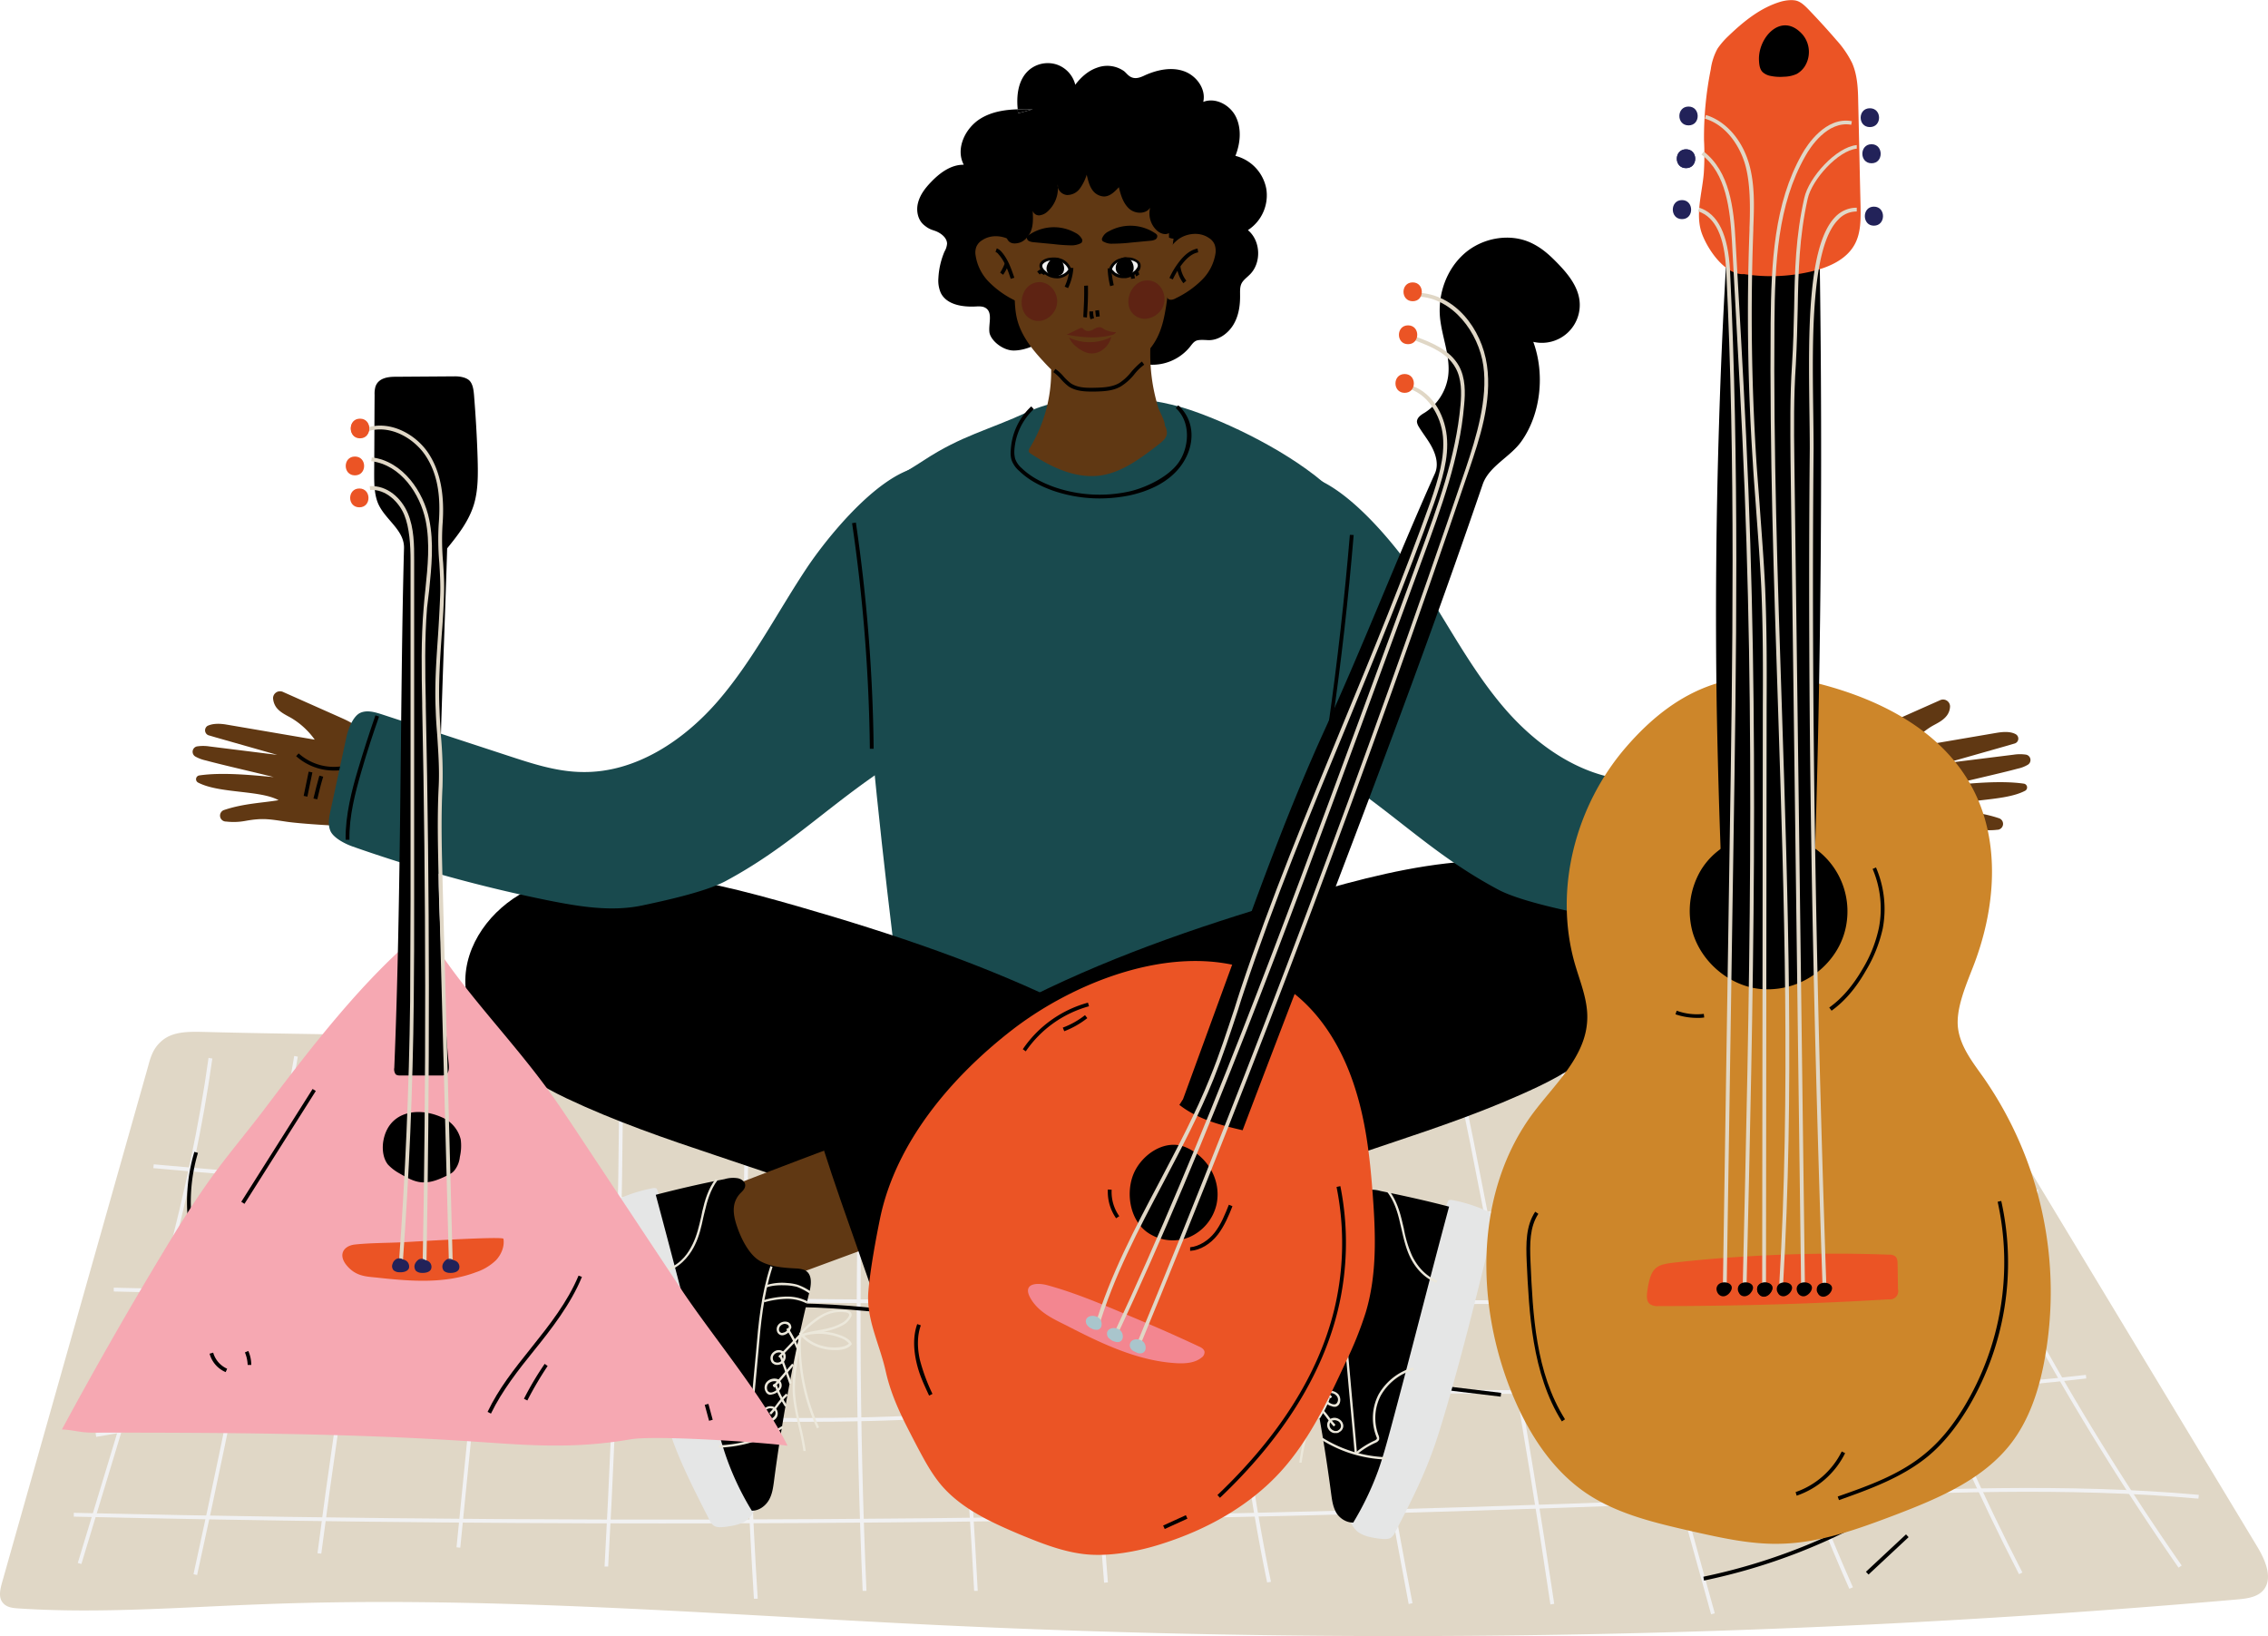 <svg xmlns="http://www.w3.org/2000/svg" width="1072.1" height="773.3" viewBox="0.029 0.102 1072.065 773.153" style=""><g><title>afro14_302265640</title><g data-name="Layer 2"><path d="M9 760.2c38.3 2.5 76.8-.6 115.2-2 106-4.1 212.1 4.7 318.1 9.8a4551.3 4551.3 0 0 0 615.7-12.1c4.2-.4 8.7-1 11.6-4 5.1-5.5 1.4-14.2-2.4-20.6L934 510.7c-3.4-5.7-7.2-11.8-13.2-14.8s-10.9-2.6-16.6-2.6c-111 .4-221.7 8.9-332.7 12.1-100.7 3-198.7-4.7-298.9-12.2-58.9-4.5-118.4-3.9-177.4-5.5-6.4-.1-13.4-.1-18.4 4s-5.8 9-7.3 14.2L.9 748.3c-.8 3-1.6 6.5.3 9s4.9 2.7 7.8 2.9z" fill="#e0d7c6"></path><path d="M100.4 500.3l-1.8-.3c-8.8 64-27.9 126.8-46.3 187.6l-15.5 51.1 1.7.5L54 688.1c18.4-60.8 37.5-123.7 46.4-187.8z" fill="#f1f1f2"></path><path d="M139.1 499.1c-13.8 81.6-29.8 164-47.6 244.9l1.7.4c17.9-80.9 33.9-163.4 47.6-245z" fill="#f1f1f2"></path><path d="M188.5 498.6c-15.3 77.7-28.2 156.9-38.4 235.5l1.8.2c10.2-78.5 23.1-157.7 38.3-235.4z" fill="#f1f1f2"></path><path fill="#f1f1f2" d="M215.816 731.299l23.976-240.206 1.781.177-23.975 240.207z"></path><path d="M292.8 494.1c-.1 81.8-2.5 164.7-7 246.3h1.7c4.6-81.7 7-164.6 7.1-246.4z" fill="#f1f1f2"></path><path d="M352.9 510.5c-2.8 81.4-1.6 163.9 3.5 245.1h1.8c-5.1-81.2-6.3-163.6-3.5-244.9z" fill="#f1f1f2"></path><path d="M406.9 516.8c-2.8 78-2.5 157.1.9 235.1h1.8c-3.4-77.9-3.7-157-.9-234.9z" fill="#f1f1f2"></path><path d="M447.9 572.5l-1.8.2c6.4 59.3 11.2 119.6 14.4 179.2h1.7c-3.1-59.7-7.9-120.1-14.3-179.4z" fill="#f1f1f2"></path><path fill="#f1f1f2" d="M507.716 567.376l1.794-.14 14.218 180.65-1.795.142z"></path><path d="M584 553.9c-3.9 8.5-4 18.1-3.8 28.1A916.5 916.5 0 0 0 599 747.9l1.8-.3A913.3 913.3 0 0 1 582 581.9c-.2-9.7-.1-19.1 3.7-27.2z" fill="#f1f1f2"></path><path d="M629.6 515.3l-1.8.3c10 80.8 22.8 162.4 38.1 242.5l1.8-.4c-15.4-80-28.2-161.5-38.1-242.4z" fill="#f1f1f2"></path><path d="M690.5 509.3l-1.8.4c17.1 82 31.9 165.7 44.2 248.6l1.8-.3c-12.3-82.9-27.2-166.6-44.2-248.7z" fill="#f1f1f2"></path><path fill="#f1f1f2" d="M737.571 505.922l1.735-.48 71.283 257.038-1.735.48z"></path><path d="M808 518.2l-1.8.2a910.4 910.4 0 0 0 68 232.5l1.7-.7a907.8 907.8 0 0 1-67.9-232z" fill="#f1f1f2"></path><path d="M859.9 511.9l-1.7.7c28.4 77.1 57.8 157 96.2 231.4l1.6-.8c-38.3-74.4-67.7-154.1-96.1-231.3z" fill="#f1f1f2"></path><path d="M907.8 517.1l-1.7.7a1252.3 1252.3 0 0 0 123.7 223.1l1.5-1a1242.6 1242.6 0 0 1-123.5-222.8z" fill="#f1f1f2"></path><path d="M841.1 708.6l10.5-.5c61.6-2.6 125.3-5.4 187.6.2l.2-1.8c-62.5-5.6-126.2-2.8-187.9-.1l-10.5.4c-267.4 11.6-538.6 14.4-806.1 8.2v1.8c92.3 2.1 185.1 3.2 277.9 3.2 176.3 0 353.1-3.8 528.3-11.4z" fill="#f1f1f2"></path><path d="M284.3 670.1c48.2 1.5 98.1 3 146.9.8 24.3-1.1 49-3.2 72.8-5.2 18.2-1.5 37-3.1 55.5-4.3 61-3.7 123.3-3 183.5-2.3 79.9 1 162.5 2 243.2-7.6l-.2-1.7c-80.6 9.5-163.1 8.5-243 7.6-60.2-.8-122.5-1.5-183.6 2.3-18.5 1.1-37.4 2.7-55.6 4.2-23.8 2-48.4 4.1-72.7 5.2-48.7 2.2-98.5.7-146.7-.8-78.9-2.5-160.4-5-239.2 9l.3 1.8c78.6-14 160.1-11.5 238.8-9z" fill="#f1f1f2"></path><path d="M961 613.5v-1.8c-301 5.1-606.2 4-907.2-3.1v1.8c176.3 4.2 354 6.2 531.5 6.2q188.4 0 375.7-3.1z" fill="#f1f1f2"></path><path d="M963.4 563.9v-1.7a5910.3 5910.3 0 0 1-890.7-11.9l-.2 1.8c173.6 15.5 348.8 23.3 523.8 23.3 122.6 0 245.2-3.8 367.1-11.5z" fill="#f1f1f2"></path><path d="M470.2 627.7l4.1.7c77.8 11.9 156.9 22.5 235.1 31.7l.2-1.8c-78.1-9.2-157.2-19.8-235-31.7l-4.1-.6c-40.4-6.2-82.1-12.6-123.3-9-44.2 3.8-86.6 18.8-127.5 33.3l.6 1.7c40.8-14.5 83.1-29.5 127-33.3 41-3.5 82.7 2.9 122.9 9z"></path><path d="M253.2 574.4c58 1.1 116.8 4.2 174.5 9.5l.2-1.8c-57.8-5.2-116.6-8.4-174.6-9.4h-.1c-2 0-4.3 1.4-4.8 2.9a1.9 1.9 0 0 0 1 2.2l.9-1.6h-.2l.4-.5a4 4 0 0 1 2.7-1.3z"></path><path d="M962.6 653.5l-1.3-1.1a279.1 279.1 0 0 1-156.1 92.8l.3 1.8a280.4 280.4 0 0 0 157.1-93.5z"></path><path d="M882.042 742.857l18.942-17.664 1.221 1.31-18.942 17.663z"></path><path d="M91.9 544.4a83 83 0 0 0-2.4 37.1l1.8-.3a81 81 0 0 1 2.3-36.3z"></path><path d="M93.1 352.8a2.6 2.6 0 0 0-.7 4.8 17.5 17.5 0 0 0 4.8 1.8c8.9 2.4 23.3 5.6 32.2 7.9-9.9-.9-24.2-2.4-35.1-.8a1.8 1.8 0 0 0-.6 3.4c10 5.2 29.2 3.5 38 8.3-7.5 1.3-16.3 1.5-25.6 4.6a2.8 2.8 0 0 0 .8 5.5 30.3 30.3 0 0 0 9.1-.3c8.3-1.5 11.4-.8 19.6.4s33.4 2.6 37.6 2.2c13.8-1.1 27 2.9 40 6.8 2.3-8.7 4.4-20.1 6.8-28.9-9-2.3-17.9-5-26.7-7.9-4.1-1.3-8.3-2.8-11.6-5.6s-6.7-6-10.7-9.7-7.7-5.1-11.9-7l-25.2-11.2a3.3 3.3 0 0 0-4.8 2.8 8.3 8.3 0 0 0 1.5 4.4c1.8 2.4 4.5 3.6 7 5a36.7 36.7 0 0 1 11.2 10.3l-41.6-7.1c-2.9-.5-6.4-.7-9.1.6a2.5 2.5 0 0 0 .4 4.4l3.4 1 29.2 8.3-32.1-4a19.5 19.5 0 0 0-5.9 0z" fill="#603813"></path><path d="M164 361.7a25 25 0 0 1-22.8-5.6l-1.2 1.3a26.8 26.8 0 0 0 17.9 6.8 24.8 24.8 0 0 0 6.6-.8z"></path><path d="M143.568 376.175l2.373-11.457 1.753.363-2.373 11.457z"></path><path d="M151 366.6c-1 3.6-2 7.3-2.8 10.8l1.8.4c.8-3.5 1.7-7.1 2.8-10.7z"></path><path d="M546.6 581.3l81.3 30a28.7 28.7 0 0 0 5.7 1.7c9 1.5 17.7-5.1 21.2-13.1s3.2-17.1 2.8-25.9a7.4 7.4 0 0 0-1.1-4.1 7.1 7.1 0 0 0-3.7-2.3q-43.9-17.1-88-33.3l-20.3 42.6a3.4 3.4 0 0 0-.5 2.6 3.6 3.6 0 0 0 2.6 1.8z" fill="#603813"></path><path d="M651.9 727.2c2 .2 4.2.5 5.7-.5a6.7 6.7 0 0 0 1.9-2.5c5.9-11.4 11.8-22.8 16.3-34.6 3.1-7.9 5.5-16 7.9-24.1 8.4-28.7 15.5-57.9 22.6-87 .3-1.2.6-2.6-.1-3.7a7.6 7.6 0 0 0-3-2.3 73.1 73.1 0 0 0-16.6-5.3 2.7 2.7 0 0 0-1.8.1 3.3 3.3 0 0 0-.6 1c-16 46.1-32 92.2-45.1 139.2a24.7 24.7 0 0 0-1.3 8.5 10.9 10.9 0 0 0 4.1 8c2.8 2.1 6.5 2.7 10 3.2z" fill="#e5e6e6"></path><path d="M635.7 601.6c-4.7 2.7-10.8 3.2-16.7 3.5a13.5 13.5 0 0 0-4.1.7c-3.9 1.7-3.4 6.7-2.5 10.7a824.5 824.5 0 0 1 16.9 89.8c.4 2.9.8 5.8 2.3 8.5s4.8 4.9 8.1 4.8a139.1 139.1 0 0 0 11.8-24.6c2.3-6.5 4.1-13.2 5.9-19.8 9.4-34.9 18.2-70 27.6-104.9-10.7-2.8-21.6-5.2-32.4-7.4a14.4 14.4 0 0 0-6.5-.4c-2 .5-3.7 2.2-3.3 4s1.7 2.4 2.6 3.5c4.1 4.7 2.7 10.9.9 16.1s-4.7 12.1-10.6 15.5z"></path><path d="M621.1 633.7h.1a4.4 4.4 0 0 0 2.5 2.7 3.4 3.4 0 0 0 1.6.4h.1a2.6 2.6 0 0 0 2.4-1.9 3.4 3.4 0 0 0-1.1-3.5 4 4 0 0 0-3.9-.9 3.2 3.2 0 0 0-1.6 1.4 1.9 1.9 0 0 0-.2.7 2.2 2.2 0 0 0 .1 1.1zm1.1-1.4a1.4 1.4 0 0 1 1-.8 2.7 2.7 0 0 1 2.8.6 2.2 2.2 0 0 1 .7 2.4 1.4 1.4 0 0 1-1.3 1.1 1.8 1.8 0 0 1-1.2-.3 3.6 3.6 0 0 1-2.1-2.7c0-.1.1-.2.1-.3z" fill="#ece8db"></path><path d="M629.6 650.1a4.5 4.5 0 0 0 .9-1 3.8 3.8 0 0 0-1.1-4.5 3.9 3.9 0 0 0-5 0 2.3 2.3 0 0 0-.6 1.2 3.7 3.7 0 0 0 1.2 4 4.3 4.3 0 0 0 2.6.9 3.4 3.4 0 0 0 2-.6zm-3.9-1.2a2.7 2.7 0 0 1-.9-2.8 4.3 4.3 0 0 1 .4-.7 2.9 2.9 0 0 1 3.5.1 2.5 2.5 0 0 1 .8 3.1c-.2.2-.4.5-.6.6a2.7 2.7 0 0 1-3.2-.3z" fill="#ece8db"></path><path d="M629.5 664.6a3.1 3.1 0 0 0 1.3.3h.5a2.8 2.8 0 0 0 1.8-1.3 4.3 4.3 0 0 0-.5-4.7 5 5 0 0 0-5.1-1.3 3.3 3.3 0 0 0-1.7 1.8 2.7 2.7 0 0 0 0 2.3 3.9 3.9 0 0 0 1.4 1.8 5.6 5.6 0 0 0 2.3 1.1zm-2.7-4.9a2 2 0 0 1 1.1-1.1 3.5 3.5 0 0 1 3.8 1 2.7 2.7 0 0 1 .4 3.3 1.6 1.6 0 0 1-1 .8 3 3 0 0 1-1.3-.1 4.5 4.5 0 0 1-1.9-1.1 3.3 3.3 0 0 1-1.1-1.3 2 2 0 0 1 0-1.5z" fill="#ece8db"></path><path d="M630.6 677.3h1.3a2.1 2.1 0 0 0 1.3-.5 3.3 3.3 0 0 0 1.8-2.8 3.7 3.7 0 0 0-1.9-3.2 4 4 0 0 0-3.8-.4 3.4 3.4 0 0 0-1.8 2.1 3.6 3.6 0 0 0 .5 3 3.8 3.8 0 0 0 2.6 1.8zm-2-4.5a2.2 2.2 0 0 1 1.1-1.4l1.1-.2a4.1 4.1 0 0 1 1.8.5 2.8 2.8 0 0 1 1.3 2.3 2.4 2.4 0 0 1-1.3 2 1.1 1.1 0 0 1-.8.3 2.7 2.7 0 0 1-.9 0 3.7 3.7 0 0 1-2-1.4 2.6 2.6 0 0 1-.3-2.1z" fill="#ece8db"></path><path d="M625.3 679.6l-.6.9a60.9 60.9 0 0 0 30.4 9.3v-1.1a60.5 60.5 0 0 1-29.8-9.1z" fill="#ece8db"></path><path d="M640.4 687.1h1.1c-.6-7.3-1.3-14.2-1.9-21.2s-1.2-13.8-1.9-21.2c-1.2-13.3-2.4-27.2-6.8-40.6l-1.1.4c4.4 13.2 5.6 27 6.8 40.3.6 7.4 1.3 14.3 1.9 21.2s1.3 13.8 1.9 21.1z" fill="#ece8db"></path><path d="M666.5 594c1.6 3.4 5.4 9.5 12.5 12.3l.4-1c-6.7-2.7-10.3-8.5-11.9-11.8a54.7 54.7 0 0 1-3.9-12.9l-.6-2.5c-1.2-5.2-2.8-10.7-6.3-15.3l-.9.6c3.4 4.5 5 9.9 6.1 15l.6 2.5c1 4.3 2 8.9 4 13.1z" fill="#ece8db"></path><path d="M649.7 680.9a39.1 39.1 0 0 0-9.1 5.8l.7.8a38.4 38.4 0 0 1 8.9-5.6 3.3 3.3 0 0 0 1.7-1.4 3.4 3.4 0 0 0-.2-2 23 23 0 0 1 1-18.9 26.1 26.1 0 0 1 15.6-12.2l-.3-1.1a27.4 27.4 0 0 0-16.3 12.7 24.2 24.2 0 0 0-1.1 19.9c.2.4.4.9.2 1.2s-.6.6-1.1.8z" fill="#ece8db"></path><path d="M623 613.2a24.3 24.3 0 0 1 9.8.9l.3-1a23 23 0 0 0-10.2-1 20.6 20.6 0 0 0-4.8.7 23.3 23.3 0 0 0-6.1 3.1l.6.9a22.5 22.5 0 0 1 5.8-2.9 18.3 18.3 0 0 1 4.6-.7z" fill="#ece8db"></path><path d="M633.8 621.1l.3-1a40.7 40.7 0 0 0-10.7-1.7 21.2 21.2 0 0 0-10.1 2.3l.5.9a20.3 20.3 0 0 1 9.6-2.1 42.6 42.6 0 0 1 10.4 1.6z" fill="#ece8db"></path><path d="M622.4 633.2a55 55 0 0 0-4.9 9.3l1.1.5a47 47 0 0 1 4.7-9.2z" fill="#ece8db"></path><path d="M616.7 635.3l-.5.6v.2a.7.7 0 0 0 .2.6l10.1 10.5.8-.7-9.9-10.4v-.2z" fill="#ece8db"></path><path d="M625.9 646.2c-.4.2-.6.7-.7.8l-4.4 12.3 1 .4 4.5-12.3c0-.1.1-.1.1-.2h-.2l.4-1.1a.9.9 0 0 0-.7.1z" fill="#ece8db"></path><path fill="#ece8db" d="M619.715 650.363l.832-.719 9.122 10.568-.833.719z"></path><path d="M629.2 659.8a.9.9 0 0 0-1 0 1.7 1.7 0 0 0-.7.8 41.7 41.7 0 0 1-4.6 9.2l1 .6a45.9 45.9 0 0 0 4.7-9.4v-.2a.2.2 0 0 1-.2-.2l1.1-.2a.8.8 0 0 0-.3-.6z" fill="#ece8db"></path><path d="M630.5 674.2l.8-.8a38.9 38.9 0 0 1-3.2-3.9 29.3 29.3 0 0 0-4.8-5.2l-.7.8a27.9 27.9 0 0 1 4.6 5.1c1 1.3 2.1 2.7 3.3 4z" fill="#ece8db"></path><path d="M592.6 640.6v.3l.2.3c1.3 1.3 3.4 2.1 6.3 2.3h1.5a21.7 21.7 0 0 0 15.6-6.3h.3l.3-.8.3-.4.3-.4-.3-.4c-2.9-2.8-5.9-5.8-9.6-8s-8.8-3.4-12.6-2.5c-1.2.3-2 .8-2.2 1.5a2.6 2.6 0 0 0 .2 1.9 9.3 9.3 0 0 0 4.2 3.8 30.3 30.3 0 0 0 8.8 2.9 26.5 26.5 0 0 0-9.4 2.3c-1.4.8-3.2 1.8-3.9 3.5zm4.9-9.5a8.7 8.7 0 0 1-3.7-3.3c-.2-.5-.3-.8-.2-1s.6-.7 1.5-.9a16.9 16.9 0 0 1 11.7 2.5 43.8 43.8 0 0 1 9 7.5 65.3 65.3 0 0 0-7.1-1.6c-4-.6-7.8-1.3-11.2-3.2zm17.4 5.8a20.8 20.8 0 0 1-15.8 5.5 8.3 8.3 0 0 1-5.3-1.7 6.3 6.3 0 0 1 3-2.4 27.9 27.9 0 0 1 18.1-1.4z" fill="#ece8db"></path><path d="M608.8 680.7a95.8 95.8 0 0 0 8.8-43.6h-1.2a93.4 93.4 0 0 1-8.6 43z" fill="#ece8db"></path><path d="M614.2 691.3h1.1a121 121 0 0 1 2.3-12 63.5 63.5 0 0 0 2-28c-.7-4.9-1.5-9.9-2.5-14.8l-1.1.3c1 4.8 1.8 9.8 2.5 14.6a62.2 62.2 0 0 1-2 27.7 117.6 117.6 0 0 0-2.3 12.2z" fill="#ece8db"></path><path d="M432.7 481.5c4 2.6 9.2 3.1 14.1 3.4q61.6 3.8 123.5 1.3c10.5-.4 23.2-.5 29.6-8.6 2.8-3.6 3.7-8 4.6-12.2q10.7-51.9 21.5-103.9c6.5-31.6 20.7-59.2 21-91.3.1-5.8 0-11.7-1.9-17.2-2.5-7.2-7.8-13.4-13.3-19.2-15.8-16.3-45.9-32-68.5-39.8s-56.1-9.1-77.4.7c-19.1 8.8-31.3 11.2-48.9 22.7-9.3 6.2-25.5 14.5-31.3 23.5-8.5 13.3-.4 32.8.8 48.1q7 87.6 18.1 174.8c.8 6.6 2.1 13.9 8.1 17.7z" fill="#194a4e"></path><g><path d="M481.1 51.7a12.3 12.3 0 0 0 .2 1.9l6.9-1.9c-2.4-.1-4.8-.1-7.1 0z"></path><path d="M434 95.8c-1 3.7-.2 8.1 2.8 10.6s4.3 2.2 6.5 3.3 4.3 3 4.4 5.4a8.5 8.5 0 0 1-1.2 3.8 36.7 36.7 0 0 0-2.9 12.6 14.6 14.6 0 0 0 1.1 6.9c2.7 5.6 10.1 6.8 16.4 6.5 1.7-.1 3.6-.2 5 .8 3.2 2.2 1.2 7.3 1.6 11.2s6.3 8.9 11.7 8.8 10.3-2.6 15.1-5.2c.6 7 6.6 12.8 13.4 14.4s14.1-.5 20-4.3a7.1 7.1 0 0 1 3.6-1.5 8.5 8.5 0 0 1 3.4 1.1 22.9 22.9 0 0 0 27.5-6.1c.9-1.1 1.7-2.4 3-3s3.8-.4 5.8-.3c4.9.1 9.4-3.2 11.9-7.4s3.2-9.2 3.1-14.1c0-1.8-.1-3.7.7-5.3s2.5-2.8 3.9-4.2c5.6-5.5 5.2-16-.9-21a19.6 19.6 0 0 0 8.7-19.5A19.8 19.8 0 0 0 584 73.7c2.3-5.8 3-12.6.3-18.3s-9.7-9.5-15.5-7.2c1.4-6.1-3.2-12.4-9.1-14.5s-12.5-.7-18.2 1.8c-1.9.9-3.9 1.8-5.9 1.3s-2.9-2-4.2-3.1a13.7 13.7 0 0 0-12.7-1.7c-4.2 1.4-7.7 4.5-10.4 8.1a13.5 13.5 0 0 0-8.9-9.6 13.7 13.7 0 0 0-12.8 2.5c-5.2 4.4-6.2 11.8-5.5 18.7 2.3-.1 4.7-.1 7.1 0l-6.9 1.9a12.3 12.3 0 0 1-.2-1.9c-6.3.2-12.4 1.2-17.6 4.4-7.3 4.5-11.9 14.3-7.9 21.8-6-.1-11.3 3.8-15.5 8.2-2.7 2.8-5.1 5.9-6.1 9.7z"></path><path d="M545.5 138.2c.3-2-10.2 12.7-12 14.4-5.6 5-11.3 10-17.5 14a65.4 65.4 0 0 1-19.1 8.1 69.3 69.3 0 0 1-10.2 37.2 2.8 2.8 0 0 0-.4 1.5c.1.5.5.7.9 1 10 6.6 21.6 12.1 33.4 10.3 10.2-1.6 19.1-8.4 27.6-15 1.5-1.2 3.2-2.7 3.4-4.7a6.7 6.7 0 0 0-1-3.9c.3-1.8-2.5-6.6-3.1-8.5a92.2 92.2 0 0 1-2.3-9.4 87.8 87.8 0 0 1-1.4-19.2c.2-3.1 1.2-22.7 1.7-25.8z" fill="#603813"></path><path d="M479.7 142c1.2.7 2.8 1.2 3.8.4a4.4 4.4 0 0 0 .9-1.8c1.1-4.7 1.9-9.5 1.2-14.2a17.9 17.9 0 0 0-7-12.3c-4.1-2.8-10-3.4-14.2-.6a6.6 6.6 0 0 0-2.9 3.3 7.8 7.8 0 0 0-.3 4 22.6 22.6 0 0 0 6.5 12.7 44.3 44.3 0 0 0 12 8.5z" fill="#603813"></path><path d="M493.2 170.8c4.2 4.6 8.8 9 14.5 11.5s12.7 3.1 18-.1a33.2 33.2 0 0 0 7.7-6.3c8.2-9 13.4-12.2 16.4-23.9 2.1-8.2 3.3-22.5 4-30.9s2.4-14.5 1.1-21.6-6.5-15.2-13.3-19.9a43.8 43.8 0 0 0-23.7-7 38.7 38.7 0 0 0-19.5 4.3c-5.9 3.3-10.6 8.6-12.2 15l-6.1 4.1c-.5 14.1-.7 28.2-.5 42.3.1 4.6.2 9.3 1.5 13.7 2.1 7.2 7 13.3 12.1 18.8z" fill="#603813"></path><path d="M556 140.9a44.8 44.8 0 0 0 12.1-8.5 22.6 22.6 0 0 0 6.5-12.7 9.1 9.1 0 0 0-.4-4 6.6 6.6 0 0 0-2.9-3.3c-4.1-2.8-10.1-2.2-14.1.6a18 18 0 0 0-7.1 12.3c-.7 4.7.1 9.5 1.3 14.2a3.3 3.3 0 0 0 .8 1.8c1.1.8 2.6.3 3.8-.4z" fill="#603813"></path><path d="M541 150.7a9.4 9.4 0 0 0 5.9-2.1 10.9 10.9 0 0 0 2.3-2.5c3.1-5.1.3-12.9-6.1-13.5s-10.4 6.2-9.6 11.4a7.7 7.7 0 0 0 7.5 6.7z" fill="#5e2313"></path><path d="M492.8 151.5a9.8 9.8 0 0 0 5.1-3.6 8.5 8.5 0 0 0 1.5-3c1.7-5.8-3.1-12.5-9.4-11.4s-8.4 8.7-6.2 13.6a7.7 7.7 0 0 0 9 4.4z" fill="#5e2313"></path><path d="M512.5 135.1c.1 4.9-.1 9.9-.4 14.8l1.7.2c.4-5 .6-10.1.5-15.1z"></path><path d="M516.8 147.2H515a9.2 9.2 0 0 0 .5 3.7l1.7-.5a8.3 8.3 0 0 1-.4-3.2z"></path><path d="M517.747 146.807l1.79-.194.321 2.962-1.79.195z"></path><path d="M566.4 119.3l-.3-1.8c-3.1.6-6 2.7-8.8 6.4a38.3 38.3 0 0 0-4.5 7.5l1.6.7a39.5 39.5 0 0 1 4.3-7.1c2.6-3.4 5.1-5.2 7.7-5.7z"></path><path d="M558 125.9l-1.7.2a15.7 15.7 0 0 0 3.1 7.8l1.4-1.2a13.7 13.7 0 0 1-2.8-6.8z"></path><path d="M477.8 131.8l1.7-.5c-1.6-4.7-3.1-8.9-6.1-12.3a6 6 0 0 0-2.2-1.6l-.6 1.7a3.1 3.1 0 0 1 1.4 1.1c2.8 3.1 4.3 7.1 5.8 11.6z"></path><path d="M475.1 124.2a25.6 25.6 0 0 1-2.3 4.7l1.4 1a20.5 20.5 0 0 0 2.6-5.1z"></path><path d="M526.7 129.5a7.4 7.4 0 0 0 5.4 1.2 8.7 8.7 0 0 0 5-2.4c.9-.9 1.8-2.2 1.4-3.4a3.5 3.5 0 0 0-1.2-1.5 8.4 8.4 0 0 0-3.8-1.1 10.3 10.3 0 0 0-4.9.8 7.4 7.4 0 0 0-3.5 3.5 1.2 1.2 0 0 0-.1.8.9.9 0 0 0 .3.6z" fill="#f1f1f1"></path><path d="M526.3 130a8 8 0 0 0 4.7 1.5h1.2a10.9 10.9 0 0 0 5.4-2.6 4 4 0 0 0 1.5-4.1 3.2 3.2 0 0 0-1.5-1.8 7.9 7.9 0 0 0-4-1.3 11.6 11.6 0 0 0-5.3.9 8 8 0 0 0-3.8 3.9 3.6 3.6 0 0 0-.2 1.1 7.9 7.9 0 0 0 .4.9zm-.5-3.1a6.4 6.4 0 0 1 3.1-3.2 9.2 9.2 0 0 1 3.8-.8h.8a6.8 6.8 0 0 1 3.4 1 1.9 1.9 0 0 1 .9 1.1c.4 1.1-.8 2.3-1.1 2.7a9 9 0 0 1-4.7 2.3 7.1 7.1 0 0 1-4.9-1.2l-1.3-1.3c0-.1-.1-.2-.1-.3s0-.2.1-.3z"></path><path d="M533.4 130.3a3.7 3.7 0 0 0 2.4-2.6c.7-3.2-2.2-7.5-5.6-5.6s-3.8 6.8-.5 8a5.9 5.9 0 0 0 3.7.2z"></path><path d="M503.9 129.6a5.4 5.4 0 0 0 1.5-1.5 1.1 1.1 0 0 0 .2-.6.9.9 0 0 0-.1-.7 6.3 6.3 0 0 0-3.5-3.5 9.2 9.2 0 0 0-4.9-.9 7.1 7.1 0 0 0-3.7 1.2 2.8 2.8 0 0 0-1.2 1.4c-.4 1.2.4 2.5 1.3 3.4a9.9 9.9 0 0 0 5 2.5 7.8 7.8 0 0 0 5.4-1.3z" fill="#f1f1f1"></path><path d="M499.6 131.6a7.8 7.8 0 0 0 4.7-1.5 6.1 6.1 0 0 0 1.6-1.6 2 2 0 0 0 .4-.8 1.6 1.6 0 0 0-.2-1.2 8 8 0 0 0-3.8-3.9 10.2 10.2 0 0 0-5.3-.8 8.2 8.2 0 0 0-4 1.2 4.3 4.3 0 0 0-1.5 1.8c-.4 1.3.2 2.8 1.6 4.1a9.5 9.5 0 0 0 5.3 2.6zm-6.8-6.4c.1-.4.5-.7 1-1.1a6.4 6.4 0 0 1 3.3-1 8.6 8.6 0 0 1 4.6.8 6.1 6.1 0 0 1 3.2 3.1c0 .1.1.3.1.4s-.1.3-.2.3a4 4 0 0 1-1.3 1.3 6.4 6.4 0 0 1-4.9 1.2 8.1 8.1 0 0 1-4.6-2.3c-.4-.3-1.6-1.5-1.2-2.7z"></path><path d="M497.3 130.4a5 5 0 0 0 3.6-.2c3.4-1.2 2.3-6.5-.4-8s-6.4 2.4-5.7 5.6a3.8 3.8 0 0 0 2.5 2.6z"></path><path d="M505.6 126.6a24.9 24.9 0 0 1-2.3 8.9l1.6.7a25.7 25.7 0 0 0 2.5-9.5z"></path><path d="M525.3 126.9h-1.7a40.5 40.5 0 0 0 1.2 8.4l1.7-.5a53.2 53.2 0 0 1-1.2-7.9z"></path><path d="M534.454 130.102l1.78-.269.264 1.75-1.78.27z"></path><path d="M538.3 128.6l-1.8.2a3.4 3.4 0 0 0 .7 1.9l1.4-1a2 2 0 0 1-.3-1.1z"></path><path d="M492.054 129.192l.771-1.402 1.569.862-.771 1.402z"></path><path d="M492.4 127.1a7.4 7.4 0 0 0-2.1 1.3l1.2 1.4a5.7 5.7 0 0 1 1.6-1.1z"></path><path d="M521.8 114.3a7.6 7.6 0 0 0 4.2.9 79.2 79.2 0 0 0 8.5-.5l9.5-.9a6 6 0 0 0 2.2-.6 1.8 1.8 0 0 0 .8-2 2.6 2.6 0 0 0-.9-.9 21 21 0 0 0-22-.9 5.9 5.9 0 0 0-3 3 1.3 1.3 0 0 0-.1 1.2 1.1 1.1 0 0 0 .8.7z"></path><path d="M488.5 114.5l9.5.9a80.9 80.9 0 0 0 8.5.6 9.9 9.9 0 0 0 4.2-.9c.4-.2.7-.4.8-.8a1.7 1.7 0 0 0 0-1.2 6.9 6.9 0 0 0-3.1-3 20.8 20.8 0 0 0-22 1 2.6 2.6 0 0 0-.9.9 1.7 1.7 0 0 0 .8 1.9 6 6 0 0 0 2.2.6z"></path><path d="M527.6 157a12.5 12.5 0 0 1-5.4-1.2 7.5 7.5 0 0 0-1.7-1c-1.3-.4-2.6.3-3.8 1s-2.7 1-3.8.3-1-1.1-1.6-1.1l-.9.2-6.1 3c7 1.3 14.3 2 21.2.2a2.9 2.9 0 0 0 2.1-1.4z" fill="#5e2313"></path><path d="M514.4 166.9a8.5 8.5 0 0 0 6.9-1.6 10.4 10.4 0 0 0 4-6 22.5 22.5 0 0 1-19.9.3 11.2 11.2 0 0 0 3.8 4.6 13.6 13.6 0 0 0 5.2 2.7z" fill="#5e2313"></path><path d="M505.2 182.7c3.2 2.1 7.1 2.4 11 2.4h1.2c4.5-.1 9-.3 12.7-2.6a25.8 25.8 0 0 0 6-5.4 23.7 23.7 0 0 1 4.8-4.7l-1.1-1.5a34.4 34.4 0 0 0-5.1 5 24 24 0 0 1-5.5 5.1c-3.4 2-7.5 2.2-11.9 2.3s-8-.1-11.1-2.1a25.4 25.4 0 0 1-3.4-3.2 19.2 19.2 0 0 0-3.9-3.6l-1 1.5a18.8 18.8 0 0 1 3.6 3.3 24.7 24.7 0 0 0 3.7 3.5z"></path><g><path d="M500.1 88.7a6.6 6.6 0 0 0-.1-1.4 3.3 3.3 0 0 0 .1 1.4z"></path><path d="M546.8 108.9c1.5 1.4 3.9 2.4 5.8 1.3v2.1c2.8 1.4 6.3-.2 8.1-2.9s1.9-5.9 1.7-9c-.9-15.7-12.3-30.3-27.4-35-6.9-2.1-14.2-2.3-21.4-1.8-10.8.6-22.5 3-29.7 11.1a42.3 42.3 0 0 0-6.4 10.3 30.5 30.5 0 0 0-3 8.1c-1.1 5.3.7 10.1.8 15.3.1 3.7.8 7.6 6 6.5 3-.6 5.2-3.3 6.2-6.1s.8-6 .7-9.1a3.1 3.1 0 0 0 3.3 2.1 6.8 6.8 0 0 0 3.7-1.8 14.8 14.8 0 0 0 4.9-11.3 3.3 3.3 0 0 1-.1-1.4 6.6 6.6 0 0 1 .1 1.4 5 5 0 0 0 4.2 3.5 7.4 7.4 0 0 0 6.2-3.1 21.9 21.9 0 0 0 3.2-6.5c.6 2.4 1.1 4.8 2.4 6.8a7.1 7.1 0 0 0 5.9 3.5c2.8-.1 5-2.3 6.9-4.4.9 3.7 2 7.5 4.8 10.1s7.9 2.8 10-.4a11 11 0 0 0 3.1 10.7z"></path></g></g><path d="M338.7 546.2l234.2 78.9c1.8.6 3.8 1.2 5.5.3s1.9-2.5 2.4-4c10.8-32.3 23.5-64.6 32.2-97.4-17.4-6.6-84.8-37.1-105.7-47.5-41.5-20.6-85.6-35.3-130-48.1-24.8-7.1-49.9-13.8-75.5-15.6-18.2-1.2-37.2.1-53.4 8.5s-28.9 25.2-28.4 43.4c.6 25.5 24.8 43.5 47.8 54.4s46.9 19.1 70.9 27.1z"></path><g><path d="M361.5 607.4a27.8 27.8 0 0 0 5.6-1.7l81.4-30c1-.3 2.2-.8 2.5-1.8a3.4 3.4 0 0 0-.5-2.6l-20.2-42.6q-44.2 16.2-88 33.2a8.8 8.8 0 0 0-3.8 2.4 8.3 8.3 0 0 0-1 4.1c-.4 8.7-.8 17.8 2.7 25.9s12.3 14.6 21.3 13.1z" fill="#603813"></path><path d="M319.2 684c4.6 11.8 10.5 23.2 16.3 34.6a6 6 0 0 0 2 2.5c1.5 1 3.7.7 5.7.5 3.5-.5 7.2-1.1 9.9-3.2a10.7 10.7 0 0 0 4.2-8 24.9 24.9 0 0 0-1.4-8.5c-13.1-47-29.1-93.1-45.1-139.3a2 2 0 0 0-.5-.9 3.1 3.1 0 0 0-1.9-.1 72.3 72.3 0 0 0-16.5 5.3 6.4 6.4 0 0 0-3 2.3c-.7 1.1-.4 2.4-.1 3.7 7.1 29.1 14.2 58.2 22.6 87 2.3 8.1 4.8 16.2 7.8 24.1z" fill="#e5e6e6"></path><path d="M352.2 560.9c.5-1.9-1.2-3.5-3.3-4a14 14 0 0 0-6.4.4c-10.9 2.1-21.7 4.6-32.5 7.4 9.4 34.9 18.3 70 27.7 104.9 1.8 6.6 3.6 13.3 5.9 19.8a132.4 132.4 0 0 0 11.8 24.6c3.3.1 6.4-2.2 8-4.9s2-5.6 2.4-8.4a830.3 830.3 0 0 1 16.8-89.9c1-3.9 1.5-8.9-2.4-10.6a14.1 14.1 0 0 0-4.1-.7c-5.9-.3-12-.8-16.8-3.5s-8.5-9.6-10.6-15.5-3.1-11.4.9-16.1c1-1.1 2.3-2.1 2.6-3.5z"></path><path d="M374 626.9a2.4 2.4 0 0 0-.2-.8 2.7 2.7 0 0 0-1.5-1.3 4.2 4.2 0 0 0-4 .9 3.4 3.4 0 0 0-1 3.5 2.6 2.6 0 0 0 2.3 1.9h.2a3.1 3.1 0 0 0 1.5-.4 4.4 4.4 0 0 0 2.5-2.7h.1a2.3 2.3 0 0 0 .2-1.1h-.1zm-3.2 2.8l-1.1.3a1.6 1.6 0 0 1-1.4-1.1 2.5 2.5 0 0 1 .8-2.4 3 3 0 0 1 2-.8l.8.2a1.6 1.6 0 0 1 .9.7.6.6 0 0 1 .1.4 3.4 3.4 0 0 1-2.1 2.7z" fill="#ece8db"></path><path d="M365.5 644.5a3.1 3.1 0 0 0 1.9.6 4.1 4.1 0 0 0 2.6-.9 3.9 3.9 0 0 0 1.3-4 2.4 2.4 0 0 0-.7-1.2 3.8 3.8 0 0 0-4.9 0 3.6 3.6 0 0 0-1.1 4.5 2.2 2.2 0 0 0 .9 1zm.8-4.6a3.1 3.1 0 0 1 2-.7 1.9 1.9 0 0 1 1.5.6 1.6 1.6 0 0 1 .4.7 2.6 2.6 0 0 1-.9 2.8 2.7 2.7 0 0 1-3.2.3 1.5 1.5 0 0 1-.5-.6 2.5 2.5 0 0 1 .7-3.1z" fill="#ece8db"></path><path d="M363.8 659.2h.5l1.3-.3a7.2 7.2 0 0 0 2.3-1.2 5.9 5.9 0 0 0 1.4-1.8 3.1 3.1 0 0 0 0-2.3 3.3 3.3 0 0 0-1.7-1.8 4.9 4.9 0 0 0-5.1 1.3 3.9 3.9 0 0 0-.5 4.7 2.6 2.6 0 0 0 1.8 1.4zm-.5-5.3a4.1 4.1 0 0 1 2.8-1.1 1.8 1.8 0 0 1 1 .2 1.9 1.9 0 0 1 1.2 1.1 1.9 1.9 0 0 1 0 1.5 3.3 3.3 0 0 1-1.1 1.3 6.4 6.4 0 0 1-2 1.1 2.6 2.6 0 0 1-1.2.1 1.9 1.9 0 0 1-1.1-.8 3.1 3.1 0 0 1 .4-3.4z" fill="#ece8db"></path><path d="M363.1 671.8h1.3a4.2 4.2 0 0 0 2.7-1.8 3.5 3.5 0 0 0 .4-3 3.3 3.3 0 0 0-1.7-2.1 4.2 4.2 0 0 0-3.9.4 3.6 3.6 0 0 0-1.8 3.2 3.2 3.2 0 0 0 1.7 2.9 2.7 2.7 0 0 0 1.3.4zm-.6-5.7a3.4 3.4 0 0 1 1.7-.5l1.1.2a2.4 2.4 0 0 1 1.2 1.4 2.3 2.3 0 0 1-.4 2.1 3.3 3.3 0 0 1-1.9 1.3c-.4.1-.7.2-.9.1a1.6 1.6 0 0 1-.9-.3 2.3 2.3 0 0 1-1.2-2 2.8 2.8 0 0 1 1.3-2.3z" fill="#ece8db"></path><path d="M369.7 674a60.5 60.5 0 0 1-29.8 9.1v1.1a60.5 60.5 0 0 0 30.3-9.3z" fill="#ece8db"></path><path d="M358.5 639.1c1.1-13.3 2.4-27.1 6.7-40.3l-1-.4c-4.4 13.4-5.7 27.3-6.8 40.6-.7 7.6-1.4 14.7-2 21.8s-1.2 13.5-1.9 20.6h1.1c.7-7.1 1.3-13.9 1.9-20.6s1.3-14.1 2-21.7z" fill="#ece8db"></path><path d="M328.5 588.4c2.1-4.2 3.1-8.8 4-13.1l.6-2.5c1.2-5.1 2.7-10.5 6.1-15l-.9-.6c-3.5 4.6-5.1 10.1-6.3 15.3-.2.8-.3 1.7-.5 2.5-1 4.3-2 8.8-4 12.9s-5.1 9.1-11.9 11.8l.4 1c7.1-2.8 10.9-8.9 12.5-12.3z" fill="#ece8db"></path><path d="M343.3 653.4a27.1 27.1 0 0 0-16.3-12.7l-.3 1.1a25.8 25.8 0 0 1 15.6 12.1 22.9 22.9 0 0 1 1.1 19 2.7 2.7 0 0 0-.2 2 3.1 3.1 0 0 0 1.6 1.4 41.3 41.3 0 0 1 9 5.6l.7-.8a37.7 37.7 0 0 0-9.2-5.8c-.4-.2-1-.5-1.1-.8a2.7 2.7 0 0 1 .2-1.2 24.2 24.2 0 0 0-1.1-19.9z" fill="#ece8db"></path><path d="M372.1 607.5a27.1 27.1 0 0 1 4.6.7 28.9 28.9 0 0 1 5.8 3l.6-.9a25 25 0 0 0-6.1-3.1 21.9 21.9 0 0 0-4.8-.8 25.1 25.1 0 0 0-10.3 1.1l.4 1c3.3-1.2 7-1.1 9.8-1z" fill="#ece8db"></path><path d="M381.2 616l.6-.9a20.8 20.8 0 0 0-10-2.3h-.2a40.7 40.7 0 0 0-10.6 1.7l.3 1a42.5 42.5 0 0 1 10.3-1.6 20 20 0 0 1 9.6 2.1z" fill="#ece8db"></path><path d="M372.6 627.6l-.9.6a56.7 56.7 0 0 1 4.8 9.1l1-.4a48.7 48.7 0 0 0-4.9-9.3z" fill="#ece8db"></path><path d="M378.9 630.5v-.3h-.9v.3l-10.1 10.6.8.7 10.1-10.5a.9.9 0 0 0 .1-.8zm-.7 0z" fill="#ece8db"></path><path d="M368.8 641.8c1.5 4.1 3 8.2 4.4 12.3l1.1-.4-4.5-12.3a1.2 1.2 0 0 0-.7-.8.9.9 0 0 0-.7 0l.5 1c-.1.1-.2.1-.2 0a.3.3 0 0 0 .1.2z" fill="#ece8db"></path><path fill="#ece8db" d="M365.321 655.105l9.148-10.598.84.725-9.147 10.598z"></path><path d="M366.4 655.2v.2a45.9 45.9 0 0 0 4.7 9.4l.9-.6a46.5 46.5 0 0 1-4.6-9.2 1.4 1.4 0 0 0-.6-.8.9.9 0 0 0-1 0c-.3.1-.4.3-.5.6l1.1.2c.1.1.1.2 0 .2z" fill="#ece8db"></path><path d="M372.4 659.5l-.7-.9a33.1 33.1 0 0 0-4.7 5.3 40.1 40.1 0 0 1-3.3 3.9l.8.8a38.7 38.7 0 0 0 3.3-4 32.1 32.1 0 0 1 4.6-5.1z" fill="#ece8db"></path><path d="M402.2 622.6a2 2 0 0 0 .3-1.8c-.2-.7-1-1.3-2.3-1.5-3.7-.9-8.3 0-12.5 2.5s-6.7 5.2-9.6 8l-.4.4.3.4.4.4.2.7h.4c3.6 4 9.5 6.4 15.5 6.4h1.6c2.9-.2 5-1 6.2-2.4l.3-.2v-.5c-.7-1.7-2.5-2.7-3.8-3.3a27 27 0 0 0-9.5-2.3 29.4 29.4 0 0 0 8.8-2.9 8.9 8.9 0 0 0 4.1-3.9zm-4 10.1a7.6 7.6 0 0 1 3.1 2.3c-1.1 1.1-2.9 1.6-5.3 1.8-6.1.4-12.1-1.7-15.8-5.5a27.6 27.6 0 0 1 18 1.4zm-11.8-3.9a56.2 56.2 0 0 0-7.1 1.6.1.1 0 0 0-.1-.1 46.6 46.6 0 0 1 9-7.5 17 17 0 0 1 11.8-2.5c.8.2 1.3.5 1.4.9s0 .5-.2 1a8.1 8.1 0 0 1-3.7 3.3c-3.4 1.9-7.2 2.6-11.1 3.3z" fill="#ece8db"></path><path d="M377.5 631.5a97 97 0 0 0 8.7 43.6l1-.5a96 96 0 0 1-8.6-43z" fill="#ece8db"></path><path d="M379.1 631.2l-1.1-.2c-1 4.9-1.9 9.9-2.5 14.8a69.2 69.2 0 0 0-.8 11.5c.2 5.6 1.5 11.2 2.7 16.5a121.3 121.3 0 0 1 2.4 12h1.1a117.7 117.7 0 0 0-2.4-12.1c-1.2-5.3-2.5-10.8-2.7-16.4a67.5 67.5 0 0 1 .8-11.3c.6-5 1.4-9.9 2.5-14.8z" fill="#ece8db"></path><path d="M416.7 619.7c1.6 1 3.7.4 5.5-.2l234.2-78.9c24-8 48-16.2 70.9-27.1s47.1-28.9 47.8-54.4c.5-18.2-12.3-35-28.5-43.4s-35.1-9.7-53.3-8.5c-25.7 1.8-50.8 8.4-75.5 15.6-44.4 12.8-88.6 27.5-130.1 48.1-20.9 10.4-88.3 40.9-105.7 47.4 8.8 32.9 21.5 65.2 32.2 97.5.5 1.5 1.1 3.1 2.5 3.9z"></path></g><path d="M166.7 400.1a689.6 689.6 0 0 0 92.6 25.5c14.6 2.9 29.6 5.4 44.1 2.4 10.4-2.2 30.3-6.5 39.7-11.6 28.1-15.1 45.1-32.4 71.4-50.6 11.2-7.7 22.4-16 30.2-27.2 13.5-19.3 14.8-44.3 15.7-67.8.4-10.8.8-21.8-2.7-32-16.3-47.3-62.7 9.2-76.4 29.8S356 312 339.7 331s-39.3 34.3-64.3 33.9c-12.2-.1-23.9-4-35.5-7.8l-59.2-19.4c-3.4-1.1-7.1-2.2-10.3-.8s-5.6 6.9-6.6 11.4l-7.5 34.7c-.7 3.2-1.4 6.6-.1 9.7s6.3 5.9 10.5 7.4z" fill="#194a4e"></path><g><path d="M913.3 343.2c2.5-1.4 5.2-2.6 7-5a7.5 7.5 0 0 0 1.5-4.4 3.3 3.3 0 0 0-4.8-2.8l-25.2 11.2c-4.2 1.9-8.4 3.8-11.9 7s-6.4 6.3-10.6 9.7-7.6 4.2-11.7 5.6c-8.8 2.9-17.7 5.5-26.6 7.9 2.3 8.8 4.4 20.2 6.8 28.9 12.9-3.9 26.2-7.9 39.9-6.8 4.3.4 29.4-1.1 37.7-2.3s11.2-1.8 19.5-.3a30.4 30.4 0 0 0 9.1.3 2.8 2.8 0 0 0 .8-5.5c-9.3-3.1-18-3.3-25.5-4.6 8.7-4.8 27.9-3.1 37.9-8.3a1.8 1.8 0 0 0-.5-3.4c-11-1.6-25.3-.1-35.1.8 8.9-2.4 23.3-5.5 32.2-7.9a15.8 15.8 0 0 0 4.7-1.8 2.6 2.6 0 0 0-.7-4.8 19.4 19.4 0 0 0-5.9 0l-32.1 4 29.2-8.3 3.4-1a2.4 2.4 0 0 0 .4-4.4c-2.6-1.4-6.1-1.1-9.1-.6l-41.6 7.1a37.9 37.9 0 0 1 11.2-10.3z" fill="#603813"></path><path d="M909.7 360a24.9 24.9 0 0 1-22.8 5.6l-.4 1.7a23.6 23.6 0 0 0 6.5.8 26.6 26.6 0 0 0 17.9-6.8z"></path><path d="M903.157 369.34l1.762-.364 2.379 11.486-1.763.365z"></path><path d="M899.9 370.5l-1.7.5c1 3.5 2 7.1 2.8 10.7l1.7-.4c-.8-3.6-1.7-7.2-2.8-10.8z"></path><path d="M636.4 369.7c26.3 18.2 43.3 35.5 71.5 50.6 9.3 5.1 29.2 9.4 39.7 11.6 14.5 3 29.5.5 44-2.4a710.5 710.5 0 0 0 92.7-25.5c4.1-1.5 8.7-3.4 10.4-7.4s.6-6.5-.1-9.7l-7.5-34.7c-.9-4.5-2.4-9.6-6.6-11.4s-6.9-.3-10.2.8L811.1 361c-11.6 3.8-23.4 7.6-35.6 7.8-25 .4-47.9-15-64.2-33.9s-27.7-41.6-41.6-62.4-60.2-77.1-76.4-29.8c-3.5 10.2-3.2 21.2-2.8 32 .9 23.5 2.2 48.5 15.7 67.8 7.8 11.2 19 19.5 30.2 27.2z" fill="#194a4e"></path></g><path d="M488.7 193.4l-1.2-1.3a30.4 30.4 0 0 0-9.7 20.9 12 12 0 0 0 .4 4.5 12.3 12.3 0 0 0 3.6 5.1c4 3.9 9.2 6.9 15.9 9.3a67.6 67.6 0 0 0 22.2 3.7 72 72 0 0 0 13.9-1.4c7.9-1.7 18.7-5.6 25-14.8s6.1-20.7-1.8-27.8l-1.2 1.3c7.2 6.5 6.4 18.3 1.5 25.5s-16.3 12.4-23.9 14a65.5 65.5 0 0 1-35.1-2.2c-6.4-2.3-11.5-5.2-15.3-8.9a10.5 10.5 0 0 1-3.1-4.4 13 13 0 0 1-.4-3.8 29.2 29.2 0 0 1 9.2-19.7z"></path><path d="M404.6 247l-1.8.3a790.9 790.9 0 0 1 8.4 106.6h1.8a796.6 796.6 0 0 0-8.4-106.9z"></path><path d="M638.1 252.8c-2.5 29.8-5.9 60-10.1 89.6l1.7.3c4.3-29.7 7.7-59.9 10.2-89.8z"></path><path d="M179.2 338.7l-1.7-.6c-3 8.6-5.8 17.4-8.4 26.1s-5.9 21.2-5.7 32.7h1.8c-.2-11.1 2.8-22.4 5.6-32.1s5.4-17.5 8.4-26.1z"></path><path d="M877.9 362.9c2.4 12.5 4.8 25.5 5.2 38.4h1.8c-.4-13-2.9-26-5.2-38.6a68.2 68.2 0 0 0-2.7-10.8c-.7-1.7-1.5-3.4-2.3-5a39.6 39.6 0 0 1-2.7-6.4l-1.7.5a44.8 44.8 0 0 0 2.8 6.7 51.1 51.1 0 0 1 2.2 4.8 55.6 55.6 0 0 1 2.6 10.4z"></path><g><path d="M713.8 656.2c7.4 18.9 18.4 37.1 35 48.8 15 10.5 33.4 14.7 51.3 18.8 13.9 3.1 28 6.3 42.2 5.8 18.4-.5 36.1-7 53.3-13.5 20.4-7.8 41.8-16.7 55.1-34 8.5-11.1 13-24.8 15.6-38.5a177.4 177.4 0 0 0-28.6-134.2c-5.1-7.2-10.9-14.5-12.1-23.2s3.2-19.3 6.8-28.5c11-27.7 13.8-60.4-.7-86.5s-42.8-40.5-71.3-47.9c-38.5-9.9-66.8.9-91.9 30-23.7 27.5-34.2 67.1-24 102.4 2.5 8.6 6.2 17.2 5.8 26.2-.6 17.4-15.2 30.3-25.6 44.2-27.1 36.4-27.4 87.8-10.9 130.1z" fill="#cd862a"></path><path d="M831.7 467.4a38.2 38.2 0 0 0 36.7-18.5 35 35 0 0 0 4.7-14.3 36.4 36.4 0 0 0-11.7-30.8c-16.8-15.3-45.7-12-57.5 7.7a37.8 37.8 0 0 0-3.7 29.4c4.2 13.9 17.1 24.8 31.5 26.5z"></path><path d="M825.7 418.2a227.1 227.1 0 0 1 31.6 5.5q5.1-149.8 2.9-299.8c-.1-2.5-.3-5.3-2.2-6.9s-4.2-1.2-6.4-1l-27.2 2.7c-2.5.3-5.4.7-7 2.7s-1.5 3.8-1.6 5.9q-2.1 36.6-3.2 73.2-2.1 66.6-1.1 133.1.6 33.3 1.8 66.6c.5 13.4-1.4 16.5 12.4 18z"></path><path d="M783.8 617.3c36.4 0 72.7-1 109-3.2a3.9 3.9 0 0 0 4.4-4.8c-.1-3.9-.1-7.8-.2-11.7 0-1.4-.1-3-1.1-3.8a4.4 4.4 0 0 0-3-.8c-21.6-.8-43.3-.6-64.9.7-11.1.6-22.3 1.5-33.4 2.7s-14.1 1.2-15.9 13.8c-.3 2.2-.5 4.9 1.3 6.2a6.3 6.3 0 0 0 3.8.9z" fill="#eb5425"></path><path d="M804.6 110.7c3.1 8.1 11.2 19.4 19.8 18.9l-2.8-.5a83.3 83.3 0 0 0 34.8-.8c8.1-1.9 16.5-5.6 20.4-12.9 2.9-5.4 2.8-11.9 2.7-18-.4-16.2-.7-32.4-1.1-48.7-.1-6.4-.3-13-2.9-18.9a47 47 0 0 0-7.4-10.8c-4.3-5-8.8-9.9-13.4-14.7-1.5-1.5-3.1-3.1-5.1-3.8s-5.2-.4-7.7.3c-9.6 2.8-17.6 9.3-24.8 16.2a36.7 36.7 0 0 0-5.2 6 28.2 28.2 0 0 0-3.2 9.8 163 163 0 0 0-3.2 33.4 136.9 136.9 0 0 1-.1 15.7c-.8 9.7-4.2 19.7-.8 28.8z" fill="#eb5425"></path><path d="M814.4 609.6h1.8l3.2-209c1.4-89.4 2.8-181.9-1.6-272.7-.9-17-5.6-26.7-14.5-29.7l-.6 1.7c8.2 2.7 12.5 11.9 13.3 28.1 4.5 90.8 3 183.2 1.6 272.6z" fill="#e0d7c6"></path><path d="M825.6 608.1c3.2-137 6.2-266.3-.2-402.1-.7-15.4-1.6-31-2.4-46.2l-2.6-46c-.8-15.4-2.8-32.7-15-42.1l-1.1 1.4c11.7 8.9 13.5 25.8 14.4 40.8l2.5 46c.8 15.2 1.7 30.8 2.4 46.2 6.4 135.7 3.4 265 .2 401.9z" fill="#e0d7c6"></path><path d="M828.8 107.8c.4-10.1.8-20.5-2-30.3-3.3-11.5-11.1-20.3-20.4-23.1l-.5 1.7c10.4 3.1 16.7 13.4 19.1 21.9s2.4 19.8 2 29.7v1.1a1064.4 1064.4 0 0 0 1.6 110.1c.4 7.1 1 14.3 1.5 21.4.9 12.4 1.9 25.2 2.5 37.8.8 18.7.8 37.7.7 56.2l-.3 273.8h1.8l.3-273.8c.1-18.5.1-37.6-.7-56.3-.6-12.6-1.6-25.4-2.5-37.8-.5-7.2-1.1-14.3-1.6-21.5a1088.7 1088.7 0 0 1-1.5-109.9z" fill="#e0d7c6"></path><path d="M853.4 73.8c2.2-4 10.4-16.8 21.7-14.8l.3-1.7C863 55 854.2 68.6 851.8 72.9c-13.2 23.4-14.5 51.1-14.8 79.8-.5 60 1.5 122 3.5 181.9 2.9 89.9 5.9 182.7.6 272.1h1.8c5.3-89.4 2.3-182.4-.6-272.2-2-60-4-122-3.5-181.9.2-28.3 1.5-55.8 14.6-78.8z" fill="#e0d7c6"></path><path d="M849.8 145.8c.3-17.4.7-33.9 4.7-51.8 2-9.1 14.4-22.8 23.2-23.7v-1.7c-9.7.9-22.7 15.3-24.8 25-4.1 18.1-4.5 34.6-4.8 52.2-.2 8.5-.4 17.3-1 26.5-1 14.9-.8 30.1-.7 44.9l5 390.9h1.8l-5-391c-.2-14.7-.3-29.9.7-44.7.5-9.2.7-18 .9-26.6z" fill="#e0d7c6"></path><path d="M877.7 100v-1.8a13.9 13.9 0 0 0-10.1 4.3c-13.3 13.5-12.7 55.8-12.3 89.7.1 7.2.2 14 .2 19.9-1.1 115.8.9 244.9 6 394.7h1.8c-5.1-149.7-7.1-278.8-6-394.6 0-5.9-.1-12.7-.2-19.9-.4-31.8-1-75.5 11.8-88.4a11.7 11.7 0 0 1 8.8-3.9z" fill="#e0d7c6"></path><path d="M798.2 50.4c-5.8 0-5.8 8.9 0 8.9s5.7-8.9 0-8.9z" fill="#222259"></path><path d="M797 70.6c-5.8 0-5.8 8.9 0 8.9s5.8-8.9 0-8.9z" fill="#222259"></path><path d="M797 70.6c-5.8 0-5.8 8.9 0 8.9s5.8-8.9 0-8.9z" fill="#222259"></path><path d="M795.1 94.6c-5.8 0-5.8 9 0 9s5.7-9 0-9z" fill="#222259"></path><path d="M883.9 51.2c-5.8 0-5.8 8.9 0 8.9s5.8-8.9 0-8.9z" fill="#222259"></path><path d="M884.7 68.2c-5.8 0-5.8 9 0 9s5.7-9 0-9z" fill="#222259"></path><path d="M885.8 97.7c-5.7 0-5.7 9 0 9s5.8-9 0-9z" fill="#222259"></path><path d="M813 612.2a2.9 2.9 0 0 0 2.6.3 4.7 4.7 0 0 0 2.1-1.6c4-5.2-6.1-6.8-6.3-1.7a4.1 4.1 0 0 0 .5 1.8 3.2 3.2 0 0 0 1.1 1.2z"></path><path d="M823 612.2a3 3 0 0 0 2.6.3 4.2 4.2 0 0 0 2.1-1.6c4.1-5.2-6.1-6.8-6.2-1.7a3.1 3.1 0 0 0 .5 1.8 2.9 2.9 0 0 0 1 1.2z"></path><path d="M832.2 612.2a3 3 0 0 0 2.6.3 4.2 4.2 0 0 0 2.1-1.6c4-5.2-6.1-6.8-6.3-1.7a4.1 4.1 0 0 0 .5 1.8 4.3 4.3 0 0 0 1.1 1.2z"></path><path d="M832.2 612.4a3 3 0 0 0 2.6.3 4.2 4.2 0 0 0 2.1-1.6c4-5.2-6.1-6.8-6.3-1.7a3.5 3.5 0 0 0 .5 1.8 4.3 4.3 0 0 0 1.1 1.2z"></path><path d="M841.4 612.2a3 3 0 0 0 2.6.3 5 5 0 0 0 2.2-1.6c4-5.2-6.2-6.8-6.3-1.7a3.1 3.1 0 0 0 .5 1.8 2.9 2.9 0 0 0 1 1.2z"></path><path d="M850.9 612.2a2.9 2.9 0 0 0 2.6.3 5.4 5.4 0 0 0 2.1-1.6c4-5.2-6.2-6.8-6.3-1.7a4.1 4.1 0 0 0 .5 1.8 3.2 3.2 0 0 0 1.1 1.2z"></path><path d="M860.3 612.4a3 3 0 0 0 2.6.3 5 5 0 0 0 2.2-1.6c4-5.2-6.2-6.8-6.3-1.7a2.7 2.7 0 0 0 .5 1.8 2.9 2.9 0 0 0 1 1.2z"></path><path d="M880.5 457.9c-4.7 8.1-9.9 14.1-15.8 18.3l1.1 1.5c6.1-4.4 11.4-10.5 16.2-18.9a66.3 66.3 0 0 0 8-20 49.8 49.8 0 0 0-3.2-28.8l-1.6.7a47.8 47.8 0 0 1 3 27.7 62.6 62.6 0 0 1-7.7 19.5z"></path><path d="M805.4 479.2a27.9 27.9 0 0 1-12.8-1.5l-.6 1.7a32.1 32.1 0 0 0 10.2 1.7 19.4 19.4 0 0 0 3.4-.2z"></path><path d="M910.4 686.7c-12.1 10.2-27.1 15.5-41.7 20.6l.6 1.7c14-5 29.9-10.6 42.3-20.9 6.7-5.6 12.7-12.9 18.4-22.2a133.8 133.8 0 0 0 16-98.3l-1.7.4a132.4 132.4 0 0 1-15.9 97c-5.5 9.1-11.4 16.2-18 21.7z"></path><path d="M872.2 686.8l-1.6-.8a38.2 38.2 0 0 1-21.8 19.2l.5 1.7a39.9 39.9 0 0 0 22.9-20.1z"></path><path d="M725.7 572.7c-4.4 6.7-4.4 14.8-4 23.9 1.1 23.4 2.4 52.6 16.6 75.2l1.5-1c-14-22.2-15.2-49.8-16.3-74.2-.4-8.9-.4-16.7 3.7-22.9z"></path><path d="M836.4 35.8a22.5 22.5 0 0 0 6.9.5 15.4 15.4 0 0 0 6-1.3 10.9 10.9 0 0 0 3.7-3.4 12.8 12.8 0 0 0-.8-15.1c-9.9-11.4-21.4 1.3-20.7 12.3.1 2 .4 4.1 1.8 5.4a7.7 7.7 0 0 0 3.1 1.6z"></path></g><g><path d="M264 683.2a203.3 203.3 0 0 0 33.9-2.9c11.9-2.1 63 1.4 74.4 3-11.5-23.2-36-52.5-50.3-74L273.4 536c-5-7.5-10-15.1-15.4-22.4-19.5-26.3-40.4-46.6-57.2-74.6-28.5 23-53.9 56.3-76 85.5-7.5 9.9-15.6 19.5-23 29.5-9.2 12.5-17.3 25.6-25.3 38.9q-24.6 40.8-47.2 82.7c6 .3 8.4 1.5 14.4 1.5 60 0 120.1.2 179.9 4.2 13.5.9 26.9 2 40.4 1.9z" fill="#f6a8b2"></path><path d="M224 238.6c2.1-6.9 2-14.4 1.8-21.8-.3-10-.9-20-1.7-30-.2-2.3-.5-4.9-1.9-6.6s-4.5-2.3-7-2.3l-28.4.2c-3.6 0-8 .7-9.3 4.7a12 12 0 0 0-.4 3.8c-.1 12.4-.1 24.7-.2 37 0 4.5 0 9 1.4 13.2 2.8 8.4 13 13.3 12.7 22.4-1.9 68.8-1.2 163.6-4.6 245.5a4 4 0 0 0 .7 3.1 2.9 2.9 0 0 0 1.8.5h19.5a4.1 4.1 0 0 0 2.8-.7c1.2-1.1 1.1-3.3.9-5.2-1.8-17-4.7-73.9-4.7-85.3-.2-53.2 2.4-104.8 4-157.9 5-6.2 10.1-12.6 12.6-20.6z"></path><path d="M188.7 554.5c3.3 1.9 6.8 4 10.6 4.3s7.4-1 10.8-2.6 4.1-2 5.3-3.8a12.2 12.2 0 0 0 2-5.6 23.2 23.2 0 0 0 .4-8.3 15.4 15.4 0 0 0-9.1-10.5c-11.8-5.2-25.6-2.4-27.6 12.1-.4 3.6.1 7.5 2.3 10.3a21.5 21.5 0 0 0 5.3 4.1z"></path><path d="M225 601.3a24.9 24.9 0 0 0 9.5-5.7c2.5-2.7 4.1-6.5 3.5-10.1-.2-1.3-43.1 1.4-47.1 1.6-7.6.4-15.6.3-23.1 1.1-5.4.6-8.2 4.9-3.7 10.1s9.4 5 14.7 5.6c15.5 1.7 31.7 2.9 46.2-2.6z" fill="#eb5425"></path><path d="M193.9 473.2c-.5 41.1-2.3 82.7-5.3 123.6l1.8.2c3-41 4.8-82.6 5.2-123.7.2-16.1.2-32.5.2-48.3V264.9c0-7.2 0-15.2-3-22.3s-9.7-13.3-18-12.8l.2 1.8c7.4-.5 13.6 5.7 16.1 11.7s3 14.6 3 21.6V425c-.1 15.8-.1 32.1-.2 48.2z" fill="#e0d7c6"></path><path d="M202.9 278.9c1.1-11 2.3-22.4 0-33.4-2.6-12.8-12.3-27.5-27.1-29.3l-.3 1.8c14.1 1.7 23.1 15.6 25.7 27.9 2.2 10.7 1 22-.1 32.8-.3 2.8-.6 5.6-.8 8.4-1.3 15.1-1 30.5-.7 45.4v1.3c1.8 87.8 1.9 176.7.2 264.5h1.8c1.6-87.8 1.6-176.7-.3-264.5v-1.4c-.3-14.8-.6-30.2.6-45.2z" fill="#e0d7c6"></path><path d="M202.9 214.8c-5.7-9.1-18.2-16.5-29.9-12.5l.5 1.7c10.9-3.7 22.5 3.3 27.9 11.7s7.1 18.6 6 32.1a123.6 123.6 0 0 0 .3 18.3c.3 5 .6 10.2.4 15.3s-.6 12.6-1 18.7c-.8 11.7-1.7 23.8-1.1 35.9.1 3.7.4 7.6.7 11.4.5 8 1.1 16.2.7 24.2-.8 15.8-.3 32 .1 47.6l4.8 180.5h1.8l-4.8-180.5c-.4-15.6-.9-31.7-.1-47.4a200.6 200.6 0 0 0-.8-24.5c-.2-3.7-.5-7.6-.6-11.3-.6-12 .2-24 1-35.6.5-6.2.9-12.5 1.1-18.9s-.1-10.3-.4-15.4a120 120 0 0 1-.3-18c1.1-14.1-1-24.9-6.3-33.3z" fill="#e0d7c6"></path><g fill="#222259"><path d="M187.8 595.1h2.5a7 7 0 0 0-2.5 0z"></path><path d="M187.5 595a3.7 3.7 0 0 0-1.9 2.3 2.9 2.9 0 0 0 .5 3.1 4.2 4.2 0 0 0 2.5.9c1.8.1 3.9-.2 4.7-1.8a3.3 3.3 0 0 0-1.4-3.7 4.4 4.4 0 0 0-1.6-.6h-2.5a7 7 0 0 1 2.5.1h.2a2.9 2.9 0 0 0-3-.3z"></path></g><g fill="#222259"><path d="M198.4 595.4h2.5a7 7 0 0 0-2.5 0z"></path><path d="M198.1 595.2a4.8 4.8 0 0 0-2 2.4 3.2 3.2 0 0 0 .6 3.1 4.2 4.2 0 0 0 2.5.9c1.7.1 3.9-.2 4.6-1.8a3.1 3.1 0 0 0-1.3-3.7 5.2 5.2 0 0 0-1.6-.6h-2.5a7 7 0 0 1 2.5.1h.2a2.9 2.9 0 0 0-3-.4z"></path></g><g fill="#222259"><path d="M211.3 595.2a4.8 4.8 0 0 0-2 2.4 3.2 3.2 0 0 0 .6 3.1 4.2 4.2 0 0 0 2.5.9c1.7.1 3.9-.2 4.6-1.8a3.1 3.1 0 0 0-1.3-3.7 5.2 5.2 0 0 0-1.6-.6h-2.5a7 7 0 0 1 2.5.1h.2a2.9 2.9 0 0 0-3-.4z"></path><path d="M211.6 595.4h2.5a7 7 0 0 0-2.5 0z"></path></g><path d="M170.2 197.9c-5.8 0-5.8 8.9 0 8.9s5.8-8.9 0-8.9z" fill="#eb5425"></path><path d="M170.2 198.2c-5.8 0-5.8 9 0 9s5.8-9 0-9z" fill="#eb5425"></path><path d="M167.8 215.8c-5.8 0-5.8 8.9 0 8.9s5.8-8.9 0-8.9z" fill="#eb5425"></path><path d="M169.9 230.9c-5.8 0-5.8 8.9 0 8.9s5.7-8.9 0-8.9z" fill="#eb5425"></path><path d="M275.1 603.5l-1.6-.6c-5.2 12.5-13.8 23.4-22.2 33.9s-15.5 19.4-20.8 30.5l1.6.8c5.3-10.9 13-20.7 20.6-30.1s17.2-21.7 22.4-34.5z"></path><path d="M257.5 644.6a143.4 143.4 0 0 0-9.8 16.5l1.6.8a165.8 165.8 0 0 1 9.6-16.3z"></path><path d="M114.075 568.019l33.718-53.336 1.513.956-33.718 53.336z"></path><path d="M107.4 646.9a11.9 11.9 0 0 1-6.6-7.6l-1.7.5a13.2 13.2 0 0 0 7.6 8.7z"></path><path d="M117.4 638.5l-1.6.7a16.9 16.9 0 0 1 1.3 5.9h1.7a16.2 16.2 0 0 0-1.4-6.6z"></path><path d="M333.156 663.974l1.728-.468 2.038 7.526-1.728.468z"></path></g><g><path d="M445.3 702.3c9.6 11 23.5 17.3 37 23 10 4.1 20.2 8.2 31 9.3s24.5-1.2 36.1-5c21.1-6.7 41.2-17.8 56.1-34.2 13.5-14.9 22.2-33.4 30.6-51.5a171.1 171.1 0 0 0 9.5-23.6c5.4-18 4.7-37.1 3.3-55.8s-3.4-35.8-9.2-52.8-15.5-33-29.9-43.6c-38.7-28.8-96.9-8-131.5 18.8-28.7 22.3-54.7 53-62.2 88.6-2.1 10.2-4.7 24.4-5.6 34.8-1.1 13.2 5.3 24.8 8.2 37.8s8.6 23.5 14.4 34.7c3.6 6.8 7.2 13.7 12.2 19.5z" fill="#eb5425"></path><path d="M557.5 522.2c8.7 6.8 19.2 9.5 29.9 12 37.9-99.8 77.9-201.1 113.5-305.3 3-8.6 13.1-12.9 18.3-20.3 9.3-13.1 11.1-32.1 5.6-47a17.9 17.9 0 0 0 21.8-19.9c-.9-6.4-5.2-11.9-9.7-16.6s-8.2-8-13.4-10.4c-10.1-4.6-22.9-2.2-31.3 5.2s-12.5 19-11.5 30.1c.9 9.5 5.2 18.8 3.8 28.2a24.5 24.5 0 0 1-10.9 16.8c-1.7 1-3.8 2.3-3.8 4.4a5.8 5.8 0 0 0 .8 2.2c2.1 3.5 4.8 6.7 6.6 10.4s2.8 8 1.1 11.8c-17.7 39.5-33.9 81.3-51.9 120.7-16.8 36.7-30.6 74.7-44.4 112.7l-22.9 62.7c.4-1-1.1 1.7-1.6 2.3z"></path><path d="M557.5 522.2h-.1c-.1.2-.1.2.1 0z"></path><path d="M562 584.8a22.3 22.3 0 0 0 13.1-15.7c2.3-11.1-4-22.1-14.2-26.7s-21.3 3.5-25 12.3-2 21.2 6 27.4a21 21 0 0 0 20.1 2.7z"></path><path d="M504.8 626.8c16.3 8.4 33.3 16.5 51.5 17.5 4.1.2 8.5-.1 11.6-2.6a3.1 3.1 0 0 0 1.5-2.8c-.2-1.2-1.4-2-2.6-2.5-8.3-3.9-16.8-7.7-25.3-11.3-15.1-6.3-30.7-13.4-46.5-17.7-5.4-1.4-11.8-.6-7.8 6.3s11.5 10 17.6 13.1z" fill="#f38690"></path><path d="M634.7 342.6c-16.7 40.6-34.1 82.6-48.2 124.9-1 3.1-2 6.1-2.9 9.1-3.6 10.8-7.2 22-11.6 32.7-6.7 16.7-15.4 33.1-23.7 48.9-11.6 21.9-23.6 44.6-30.8 68.8l1.8.5c7-24 19-46.6 30.6-68.5 8.3-15.8 17-32.2 23.8-49.1 4.3-10.7 8-21.9 11.6-32.8.9-3 1.9-6 2.9-9 14.1-42.3 31.4-84.3 48.2-124.8 14.1-34.4 28.8-69.9 41.5-105.5 3.7-10.7 7.1-21.2 6-31.7s-7.4-22-19.1-24.5l-.4 1.7c10.4 2.2 16.8 13.2 17.7 23s-2.1 20-5.9 30.9c-12.7 35.6-27.3 71.1-41.5 105.4z" fill="#e0d7c6"></path><path d="M671.1 262.5l-29.4 80c-35.3 95.7-71.7 194.7-115.6 288.8l1.6.7c44-94.1 80.4-193.1 115.7-288.9l29.4-80c8.4-22.9 17.2-46.6 19.3-71.5.6-6 .7-13-2.5-18.7-4.1-7.2-12-10.7-20.5-13.8l-.6 1.7c8.1 3 15.8 6.3 19.5 13 3 5.2 2.9 11.9 2.4 17.6-2.2 24.7-10.9 48.3-19.3 71.1z" fill="#e0d7c6"></path><path d="M536.5 637.3l1.6.7c56.4-136.4 109-276.3 156.4-416.1 4.8-14.2 10.9-32 8.4-49.3s-15.2-33.6-32.6-34.2v1.8c16.5.6 28.7 17.1 30.9 32.7s-3.3 33.6-8.3 48.5C645.4 361.1 592.8 501 536.5 637.3z" fill="#e0d7c6"></path><path d="M667.8 133.5c-5.8 0-5.8 8.9 0 8.9s5.7-8.9 0-8.9z" fill="#eb5425"></path><path d="M665.6 153.8c-5.7 0-5.8 8.9 0 8.9s5.8-8.9 0-8.9z" fill="#eb5425"></path><path d="M664 176.8c-5.8 0-5.8 8.9 0 8.9s5.8-8.9 0-8.9z" fill="#eb5425"></path><path d="M516.6 628.2a5.6 5.6 0 0 0 2.2.3c2.6-.5 2.4-4.1.8-5.5s-5.2-1.7-6.2.7a2.9 2.9 0 0 0 .7 2.8 5.2 5.2 0 0 0 1.1 1z" fill="#a9c5cc"></path><path d="M526.7 634a4.9 4.9 0 0 0 2.1.3c2.6-.5 2.4-4 .8-5.5s-5.2-1.7-6.2.7a3.1 3.1 0 0 0 .7 2.9l1.1.9a5.2 5.2 0 0 0 1.5.7z" fill="#a9c5cc"></path><path d="M537.4 639.3a3.1 3.1 0 0 0 2.1.3c2.7-.4 2.5-4 .9-5.5s-5.3-1.7-6.2.8a2.9 2.9 0 0 0 .6 2.8 3.1 3.1 0 0 0 1.1.9z" fill="#a9c5cc"></path><path d="M575.5 706.6l1.2 1.3c29.3-27.8 48-57.5 55.6-88.1a135.9 135.9 0 0 0 1.3-59.2l-1.8.4a133.8 133.8 0 0 1-1.2 58.4c-7.5 30.3-26.1 59.6-55.1 87.2z"></path><path d="M549.837 721.012l10.738-4.893.742 1.629-10.737 4.893z"></path><path d="M514.8 475.6l-.5-1.7a54.5 54.5 0 0 0-30.8 22l1.4 1a53.4 53.4 0 0 1 29.9-21.3z"></path><path d="M512.9 479.8a38.8 38.8 0 0 1-10.5 5.9l.7 1.7a42.1 42.1 0 0 0 10.9-6.2z"></path><path d="M433.6 625.8c-1.8 5-1.9 11-.5 17.5s3.7 11 6.1 16.3l1.6-.8a89.2 89.2 0 0 1-5.9-15.9c-1.4-6.1-1.3-11.8.4-16.5z"></path><path d="M575.7 583.5c3.1-4.1 5.1-8.8 6.9-13.4l-1.7-.7c-1.8 4.5-3.6 9.1-6.6 13s-7.5 6.7-11.7 7.1v1.7c4.8-.3 9.6-3.2 13.1-7.7z"></path><path d="M523.7 562.2a21.9 21.9 0 0 0 3.9 13.6l1.5-1a19.7 19.7 0 0 1-3.6-12.5z"></path></g></g></g></svg>